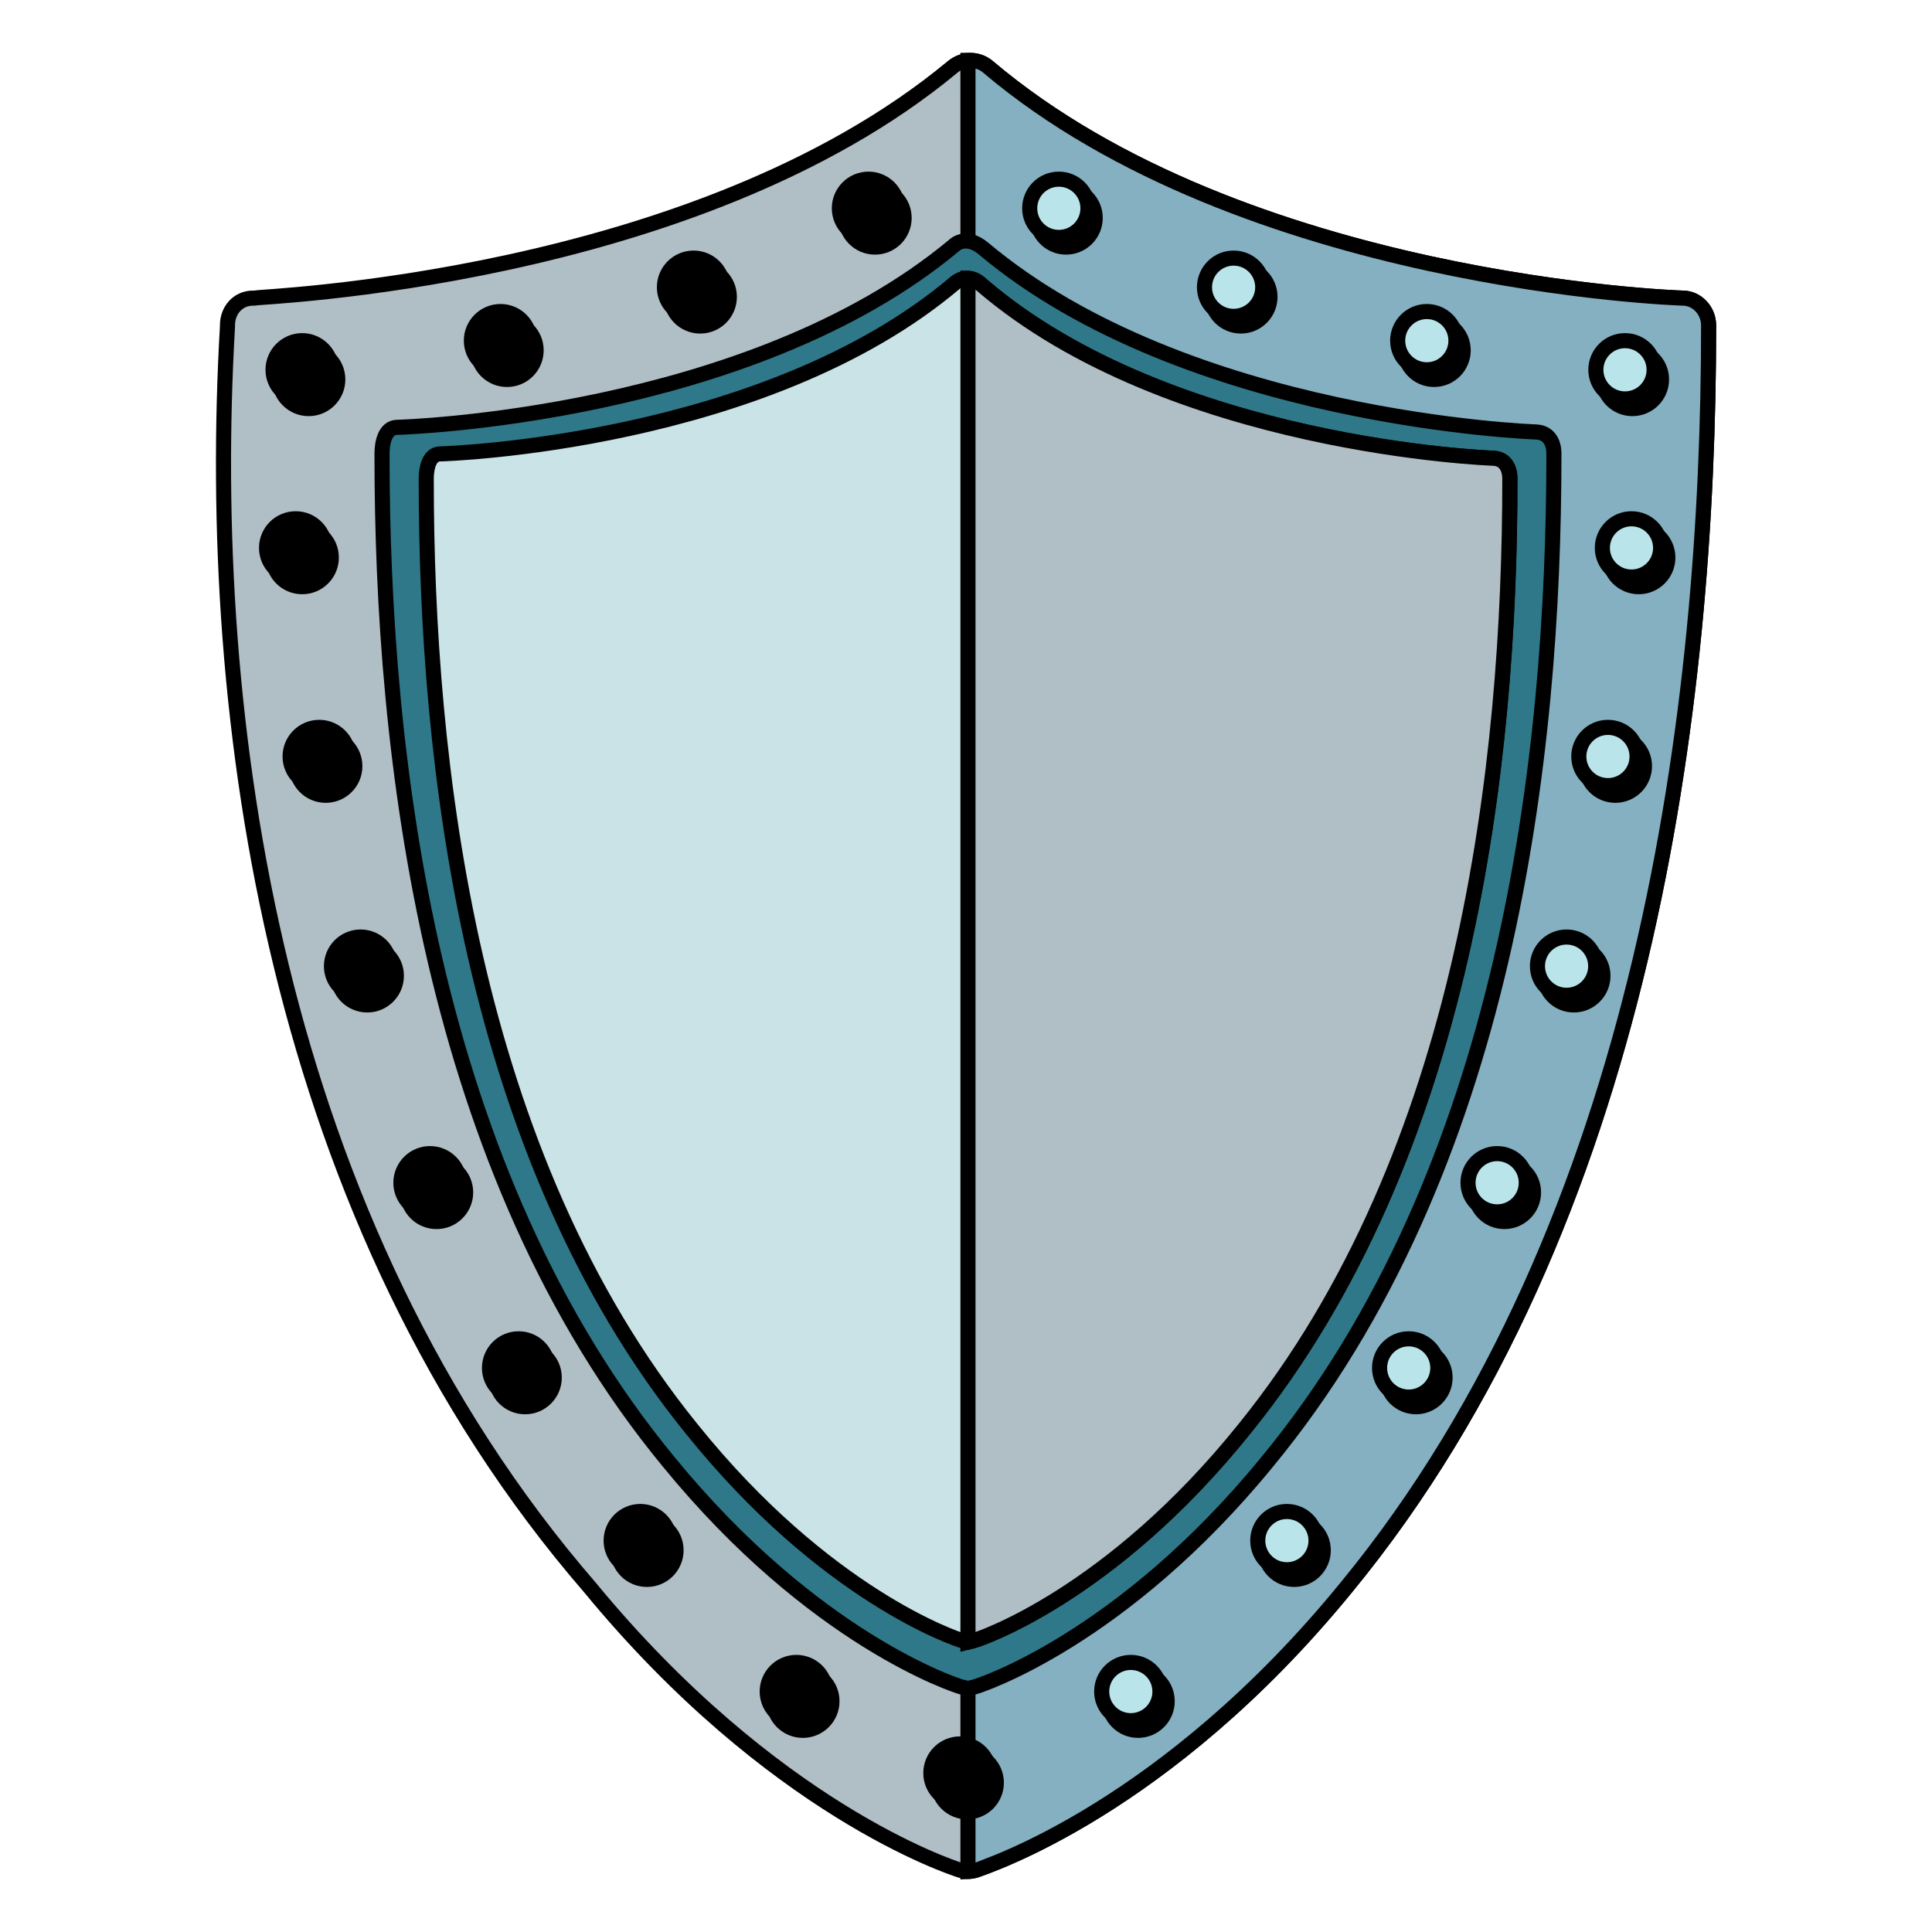 
<svg viewBox="0 0 128.00 128.00" xmlns="http://www.w3.org/2000/svg" xmlns:xlink="http://www.w3.org/1999/xlink" aria-hidden="true" role="img" preserveAspectRatio="xMidYMid meet" fill="#currentColor" stroke="#currentColor">

<g id="SVGRepo_iconCarrier"> <path d="M16.77 19.75c-1 0-1.7.8-1.7 1.8v.1c-1.5 25.91 3.03 59.27 24.01 83.52c12.1 14.7 23.91 18.53 24.51 18.73c0 0 .28.09.54.09s.57-.1.57-.1c.5-.2 12.48-4.02 24.49-18.72c19.91-24.21 24.01-58.82 24.01-83.52v-.1c0-1-.8-1.8-1.7-1.8c-.3 0-29.11-1-46.01-15.3c-.7-.6-1.7-.6-2.4 0c-17.11 14.2-46.02 15.2-46.32 15.3z" fill="#b0bec5"> </path> <path d="M111.49 19.75c-.3 0-29.11-1-46.01-15.3c-.4-.35-.83-.45-1.24-.45h-.11v120c.27-.01.62-.11.62-.12c.6-.25 12.44-4 24.44-18.7c19.91-24.21 24.01-58.82 24.01-83.52v-.1c0-1.01-.8-1.81-1.71-1.81z" fill="#84b0c1"> </path> <path d="M26.33 28.31c-.82 0-1.02 1.02-1.02 1.74v.1c0 19.72 3.06 47.4 19 66.71c9.6 11.75 19 14.81 19.41 14.91l.41.1l.41-.1c.41-.1 9.81-3.17 19.41-14.91c15.94-19.31 19-46.89 19-66.71v-.1c0-.82-.41-1.43-1.23-1.43h.1c-.2 0-23.19-.82-36.67-12.16c-1.19-.98-1.94-.2-1.94-.2C49.63 27.6 26.64 28.31 26.33 28.31z" fill="#2f7889"> </path> <path d="M29.18 30.07c-.76 0-.94.96-.94 1.64v.1c0 18.57 2.83 44.65 17.57 62.84c8.88 11.07 17.57 13.95 17.95 14.05l.38.1l.38-.1c.38-.1 9.07-2.98 17.95-14.05c14.73-18.19 17.57-44.17 17.57-62.84v-.1c0-.77-.38-1.35-1.13-1.35H99c-.19 0-21.44-.77-33.91-11.45c-.94-.95-1.79-.19-1.79-.19C50.72 29.4 29.47 30.07 29.18 30.07z" fill="#c9e3e6"> </path> <path d="M98.89 30.36h.09c-.19 0-21.44-.77-33.91-11.45c-.34-.34-.66-.46-.94-.47v90.35l.38-.1c.38-.1 9.07-2.98 17.95-14.05c14.73-18.19 17.57-44.17 17.57-62.84v-.1c-.01-.76-.38-1.34-1.14-1.34z" fill="#b0bec5"> </path> <g> <circle cx="70.63" cy="14.44" r="1.93" fill="#37474f"> </circle> <circle cx="82.21" cy="19.67" r="1.93" fill="#37474f"> </circle> <circle cx="95.01" cy="23.21" r="1.93" fill="#37474f"> </circle> <circle cx="108.15" cy="25.14" r="1.93" fill="#37474f"> </circle> <circle cx="108.57" cy="36.94" r="1.93" fill="#37474f"> </circle> <circle cx="107.02" cy="50.76" r="1.93" fill="#37474f"> </circle> <circle cx="64.08" cy="118.11" r="1.93" fill="#37474f"> </circle> <circle cx="75.4" cy="112.71" r="1.93" fill="#37474f"> </circle> <circle cx="85.74" cy="102.71" r="1.93" fill="#37474f"> </circle> <circle cx="93.81" cy="91.27" r="1.93" fill="#37474f"> </circle> <circle cx="99.67" cy="79" r="1.93" fill="#37474f"> </circle> <circle cx="104.27" cy="64.65" r="1.93" fill="#37474f"> </circle> <circle cx="70.15" cy="13.8" r="1.93" fill="#b9e4ea"> </circle> <circle cx="81.73" cy="19.03" r="1.93" fill="#b9e4ea"> </circle> <circle cx="94.53" cy="22.57" r="1.93" fill="#b9e4ea"> </circle> <circle cx="107.66" cy="24.5" r="1.93" fill="#b9e4ea"> </circle> <circle cx="108.09" cy="36.3" r="1.93" fill="#b9e4ea"> </circle> <circle cx="106.53" cy="50.12" r="1.93" fill="#b9e4ea"> </circle> <circle cx="63.6" cy="117.47" r="1.93" fill="currentColor"> </circle> <circle cx="74.92" cy="112.07" r="1.93" fill="#b9e4ea"> </circle> <circle cx="85.26" cy="102.07" r="1.93" fill="#b9e4ea"> </circle> <circle cx="93.33" cy="90.63" r="1.93" fill="#b9e4ea"> </circle> <circle cx="99.19" cy="78.36" r="1.93" fill="#b9e4ea"> </circle> <circle cx="103.79" cy="64.01" r="1.93" fill="#b9e4ea"> </circle> <circle cx="57.97" cy="14.44" r="1.93" fill="#2f7889"> </circle> <circle cx="46.39" cy="19.67" r="1.93" fill="#2f7889"> </circle> <circle cx="33.59" cy="23.21" r="1.93" fill="#2f7889"> </circle> <circle cx="20.45" cy="25.14" r="1.93" fill="#2f7889"> </circle> <circle cx="20.02" cy="36.94" r="1.93" fill="#2f7889"> </circle> <circle cx="21.58" cy="50.76" r="1.93" fill="#2f7889"> </circle> <circle cx="53.19" cy="112.71" r="1.93" fill="#2f7889"> </circle> <circle cx="42.86" cy="102.71" r="1.93" fill="#2f7889"> </circle> <circle cx="34.79" cy="91.27" r="1.93" fill="#2f7889"> </circle> <circle cx="28.92" cy="79" r="1.93" fill="#2f7889"> </circle> <circle cx="24.33" cy="64.65" r="1.93" fill="#2f7889"> </circle> <circle cx="57.54" cy="13.8" r="1.93" fill="currentColor"> </circle> <circle cx="45.95" cy="19.03" r="1.93" fill="currentColor"> </circle> <circle cx="33.16" cy="22.57" r="1.93" fill="currentColor"> </circle> <circle cx="20.02" cy="24.5" r="1.93" fill="currentColor"> </circle> <circle cx="19.59" cy="36.3" r="1.93" fill="currentColor"> </circle> <circle cx="21.15" cy="50.12" r="1.93" fill="currentColor"> </circle> <circle cx="52.76" cy="112.07" r="1.93" fill="currentColor"> </circle> <circle cx="42.42" cy="102.07" r="1.93" fill="currentColor"> </circle> <circle cx="34.36" cy="90.63" r="1.93" fill="currentColor"> </circle> <circle cx="28.49" cy="78.36" r="1.93" fill="currentColor"> </circle> <circle cx="23.89" cy="64.01" r="1.93" fill="currentColor"> </circle> </g> </g>

</svg>